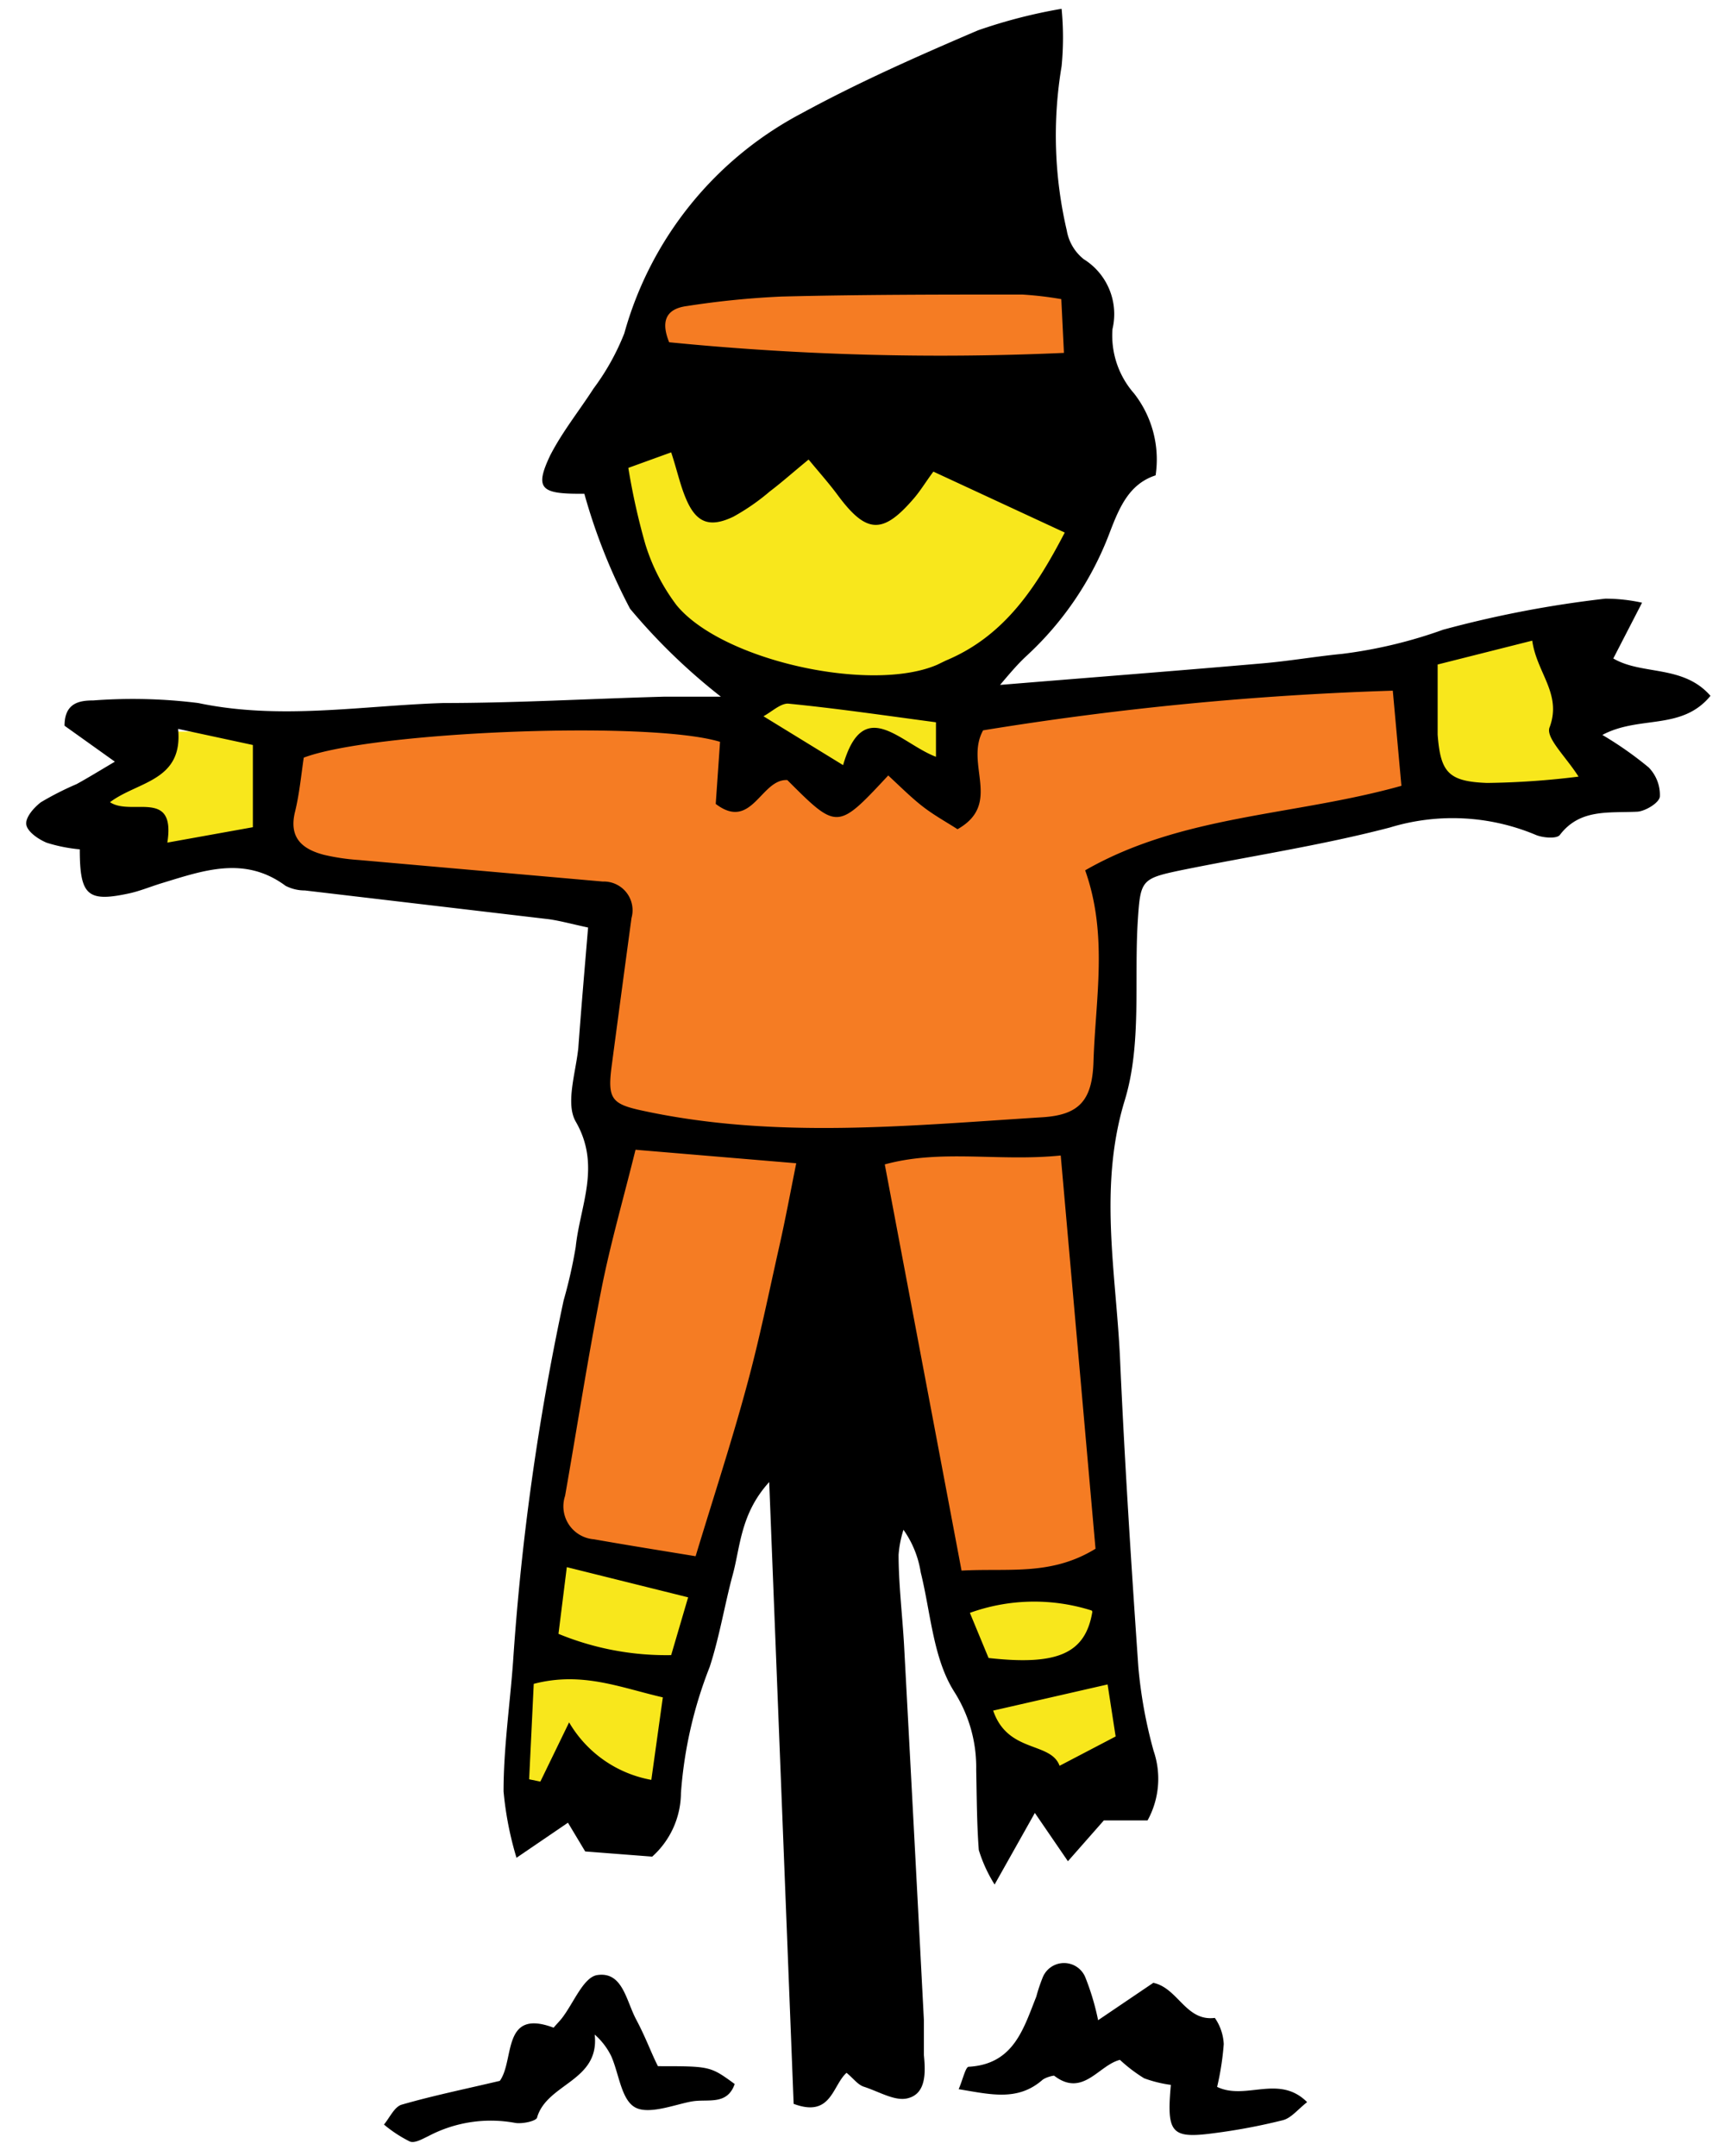 <svg width="60" height="75" xmlns="http://www.w3.org/2000/svg"><g fill="none" fill-rule="evenodd"><path fill="#F8E71C" d="M24.56 8.36l-3.033 4.972v3.159l1.517 5.502 3.291 2.285h-3.291L10.31 25.45H4.742v.95L2.76 28.479l1.98 1.785 4.635-.999.934.999 11.217 1.687-.908 6.692.908 1.818-2.118 10.632-.998 7.109-.646 4.531h5.279l1.517-5.535 1.774-7.001 5.04.896 1.942 4.412 1.249 5.025 2.083 2.203 2.985-2.203-.89-5.025v-9.948l-.999-5.096.999-3.148v-7.05l10.545-2.594h6.592l-1.595-6.382-4.997 1.899-14.084 1.092h-1.888l3.332-2.991 1.096-4.796V9.363l-5.119-2.17z"/><path fill="#F57C23" d="M25.713 25.07h-9.259l-6.484.692-.76 4.216 11.691 1.544v7.109l1.628.781h14.784l1.249-.781v-8.126l11.235-2.795-.608-4.878-15.58 1.91-.455 2.531-2.578-.885-1.386.885-1.555-.885-1.922 1.322z"/><path fill="#F57C23" d="M21.9 39.344l-3.144 14.133 6.151 1.457 2.086-6.794h4.182l1.733 7.402 5.76-.608-.954-15.59-8.134.407zM23.137 10.012l-1.471 3.292 16.623-.326-.846-2.966z"/><g fill="#000" fill-rule="nonzero"><path d="M36.925.306a10.36 10.36 0 0 1 0 2 14.54 14.54 0 0 0 .18 5.71c.067.395.277.751.59 1a2.25 2.25 0 0 1 1 2.43 3.05 3.05 0 0 0 .75 2.24 3.73 3.73 0 0 1 .75 2.85c-.92.3-1.26 1.11-1.6 2a11.2 11.2 0 0 1-2.9 4.29c-.28.26-.53.55-.91 1 3.17-.26 6.15-.49 9.13-.75.93-.08 1.84-.24 2.77-.33a16.3 16.3 0 0 0 3.51-.84 38 38 0 0 1 5.64-1.08c.43 0 .86.047 1.28.14l-1 1.94c1 .59 2.43.21 3.38 1.3-1 1.22-2.47.67-3.76 1.36a12.49 12.49 0 0 1 1.61 1.13c.26.267.402.628.39 1 0 .22-.5.52-.78.54-1 .05-2-.11-2.7.81-.11.14-.59.1-.83 0a7.47 7.47 0 0 0-5.08-.26c-2.41.63-4.89 1-7.33 1.5-1.32.28-1.35.35-1.44 1.75-.13 2.08.14 4.29-.45 6.23-.92 3-.31 6-.17 8.94.16 3.6.39 7.19.64 10.79a16.2 16.2 0 0 0 .53 2.91 3 3 0 0 1-.21 2.42h-1.52l-1.25 1.42-1.15-1.68-1.4 2.49a5 5 0 0 1-.55-1.2c-.07-.93-.07-1.86-.09-2.79a4.9 4.9 0 0 0-.76-2.71c-.74-1.16-.82-2.75-1.17-4.16a3.49 3.49 0 0 0-.6-1.48 3.78 3.78 0 0 0-.17.87c0 1 .13 2.09.19 3.13.234 4.347.464 8.697.69 13.05v1.22c.06.61.08 1.33-.54 1.5-.45.13-1-.22-1.56-.4-.2-.07-.35-.28-.59-.48-.5.45-.53 1.57-1.84 1.08l-.85-21.63c-1 1.1-1 2.24-1.27 3.23-.27.99-.46 2.16-.8 3.2a14.85 14.85 0 0 0-1 4.39 3 3 0 0 1-1 2.21l-2.33-.18-.6-1-1.79 1.22a11.63 11.63 0 0 1-.45-2.31c0-1.5.22-3 .33-4.5a87.79 87.79 0 0 1 1.76-12.58 16.83 16.83 0 0 0 .42-1.86c.15-1.44.89-2.82 0-4.36-.36-.63 0-1.69.09-2.56.1-1.37.22-2.75.34-4.19-.6-.13-1-.24-1.37-.29l-8.48-1a1.46 1.46 0 0 1-.67-.16c-1.43-1.06-2.87-.53-4.32-.09-.39.12-.77.28-1.16.36-1.41.3-1.68.06-1.68-1.54a5.47 5.47 0 0 1-1.15-.23c-.29-.12-.67-.38-.71-.63-.04-.25.27-.6.51-.78a10.46 10.46 0 0 1 1.24-.63c.4-.22.79-.46 1.33-.78l-1.75-1.25c0-.79.51-.88 1-.88a18.33 18.33 0 0 1 3.65.09c2.85.6 5.68.09 8.52 0 2.55 0 5.11-.15 7.66-.22h2a20.86 20.86 0 0 1-3.16-3.06 20.13 20.13 0 0 1-1.59-4h-.19c-1.34 0-1.53-.21-1-1.33.42-.82 1-1.54 1.51-2.33.44-.59.8-1.235 1.07-1.92a12.39 12.39 0 0 1 6.16-7.65c2-1.09 4.06-2 6.14-2.89a18.07 18.07 0 0 1 2.91-.75zm11.52 23.72c-4.775.15-9.535.61-14.25 1.38-.65 1.18.68 2.55-.89 3.44-.37-.24-.81-.48-1.21-.79-.4-.31-.81-.72-1.2-1.08-1.77 1.9-1.77 1.9-3.51.16-.92-.05-1.23 1.79-2.49.83l.15-2.16c-2.45-.75-12.08-.36-14.48.55-.09.61-.15 1.25-.3 1.87-.23.91.24 1.31 1 1.51a7.49 7.49 0 0 0 1.21.18l8.49.75a1 1 0 0 1 1 1.27c-.233 1.72-.463 3.437-.69 5.15-.15 1.14 0 1.32 1.07 1.55 4.62 1 9.27.52 13.91.23 1.29-.08 1.74-.59 1.78-1.95.07-2.18.51-4.39-.29-6.64 3.38-1.94 7.26-1.89 11-2.94l-.3-3.31zm-11.55 16.17c-2.16.22-4.15-.23-6.12.31l2.67 14.13c1.65-.09 3.11.19 4.66-.76l-1.21-13.68zm-14.79-.2c-.43 1.74-.88 3.29-1.19 4.87-.47 2.38-.84 4.78-1.26 7.17a1.15 1.15 0 0 0 1 1.51c1.13.2 2.26.38 3.54.59.63-2.08 1.26-4 1.78-5.93.44-1.61.77-3.25 1.14-4.89.2-.89.37-1.8.58-2.85l-5.59-.47zm10.36-23.59c-.26.35-.44.65-.66.91-1.1 1.29-1.67 1.26-2.68-.11-.29-.39-.61-.75-1-1.22-.56.46-.94.8-1.35 1.11a7.56 7.56 0 0 1-1.27.88c-.84.4-1.3.2-1.65-.64-.2-.47-.31-1-.51-1.6l-1.49.54c.145.894.342 1.78.59 2.65a6.87 6.87 0 0 0 1.09 2.13c1.59 1.93 6.76 3.06 9.06 2.07l.31-.15c2.06-.86 3.16-2.59 4.13-4.45l-4.57-2.12zm4.54-4.16l-.09-1.84a12.15 12.15 0 0 0-1.36-.16c-2.79 0-5.58 0-8.37.07-1.102.05-2.2.16-3.29.33-.77.1-.9.57-.62 1.26a95.65 95.65 0 0 0 13.73.37v-.03zm13 10.87v2.44c.1 1.31.37 1.63 1.72 1.68a28.14 28.14 0 0 0 3.18-.22c-.45-.71-1.17-1.37-1-1.73.42-1.16-.45-1.87-.61-3l-3.29.83zm-44.21 6.2l3-.54v-2.86l-2.6-.56c.18 1.82-1.4 1.82-2.37 2.55.76.5 2.31-.5 1.99 1.44l-.02-.03zm14 30.6a4.17 4.17 0 0 0 2.86 2l.4-2.87c-1.48-.34-2.81-.91-4.49-.47l-.16 3.32.39.08 1-2.06zm4.14-4.35l-4.22-1.05-.29 2.32a9.84 9.84 0 0 0 3.92.74l.59-2.01zm10.61 3.94c.51 1.49 2 1.07 2.31 1.92l1.95-1.02-.28-1.81-3.98.91zm3.43-3.48a6.6 6.6 0 0 0-4.24.08l.65 1.57c2.41.27 3.37-.16 3.61-1.61l-.02-.04zm-5.42-30.9c-1.87-.25-3.51-.49-5.15-.65-.27 0-.57.29-.85.44l2.77 1.7c.71-2.46 2-.75 3.23-.29v-1.2zM38.195 70.276l1.92-1.3c.86.18 1.13 1.35 2.14 1.22.187.269.294.584.31.91a9.65 9.65 0 0 1-.23 1.49c1 .48 2.15-.45 3.13.53-.33.26-.56.56-.85.63a20.65 20.65 0 0 1-2.39.45c-1.49.2-1.65 0-1.5-1.68a4.33 4.33 0 0 1-.93-.23 5.36 5.36 0 0 1-.84-.64c-.74.18-1.29 1.32-2.29.55-.06 0-.3.06-.41.15-.86.75-1.81.5-2.91.32.15-.35.24-.78.35-.78 1.56-.09 1.9-1.31 2.35-2.44a5.82 5.82 0 0 1 .22-.66.8.8 0 0 1 1.49 0c.19.48.338.975.44 1.48zM22.885 71.876c1.82 0 1.82 0 2.67.62-.26.74-.91.52-1.45.6-.54.08-1.5.48-2 .22s-.57-1.18-.85-1.8a2.38 2.38 0 0 0-.57-.74c.18 1.62-1.64 1.69-2 2.87 0 .14-.54.25-.78.2a4.65 4.65 0 0 0-3 .46c-.21.1-.48.26-.65.19a4.57 4.57 0 0 1-.9-.59c.2-.24.36-.61.61-.69 1.11-.32 2.24-.55 3.42-.83.52-.72.06-2.53 1.87-1.85.14-.16.22-.24.29-.33.41-.53.75-1.43 1.23-1.5.88-.13 1 .88 1.35 1.54.35.66.52 1.16.76 1.63z"/></g></g></svg>